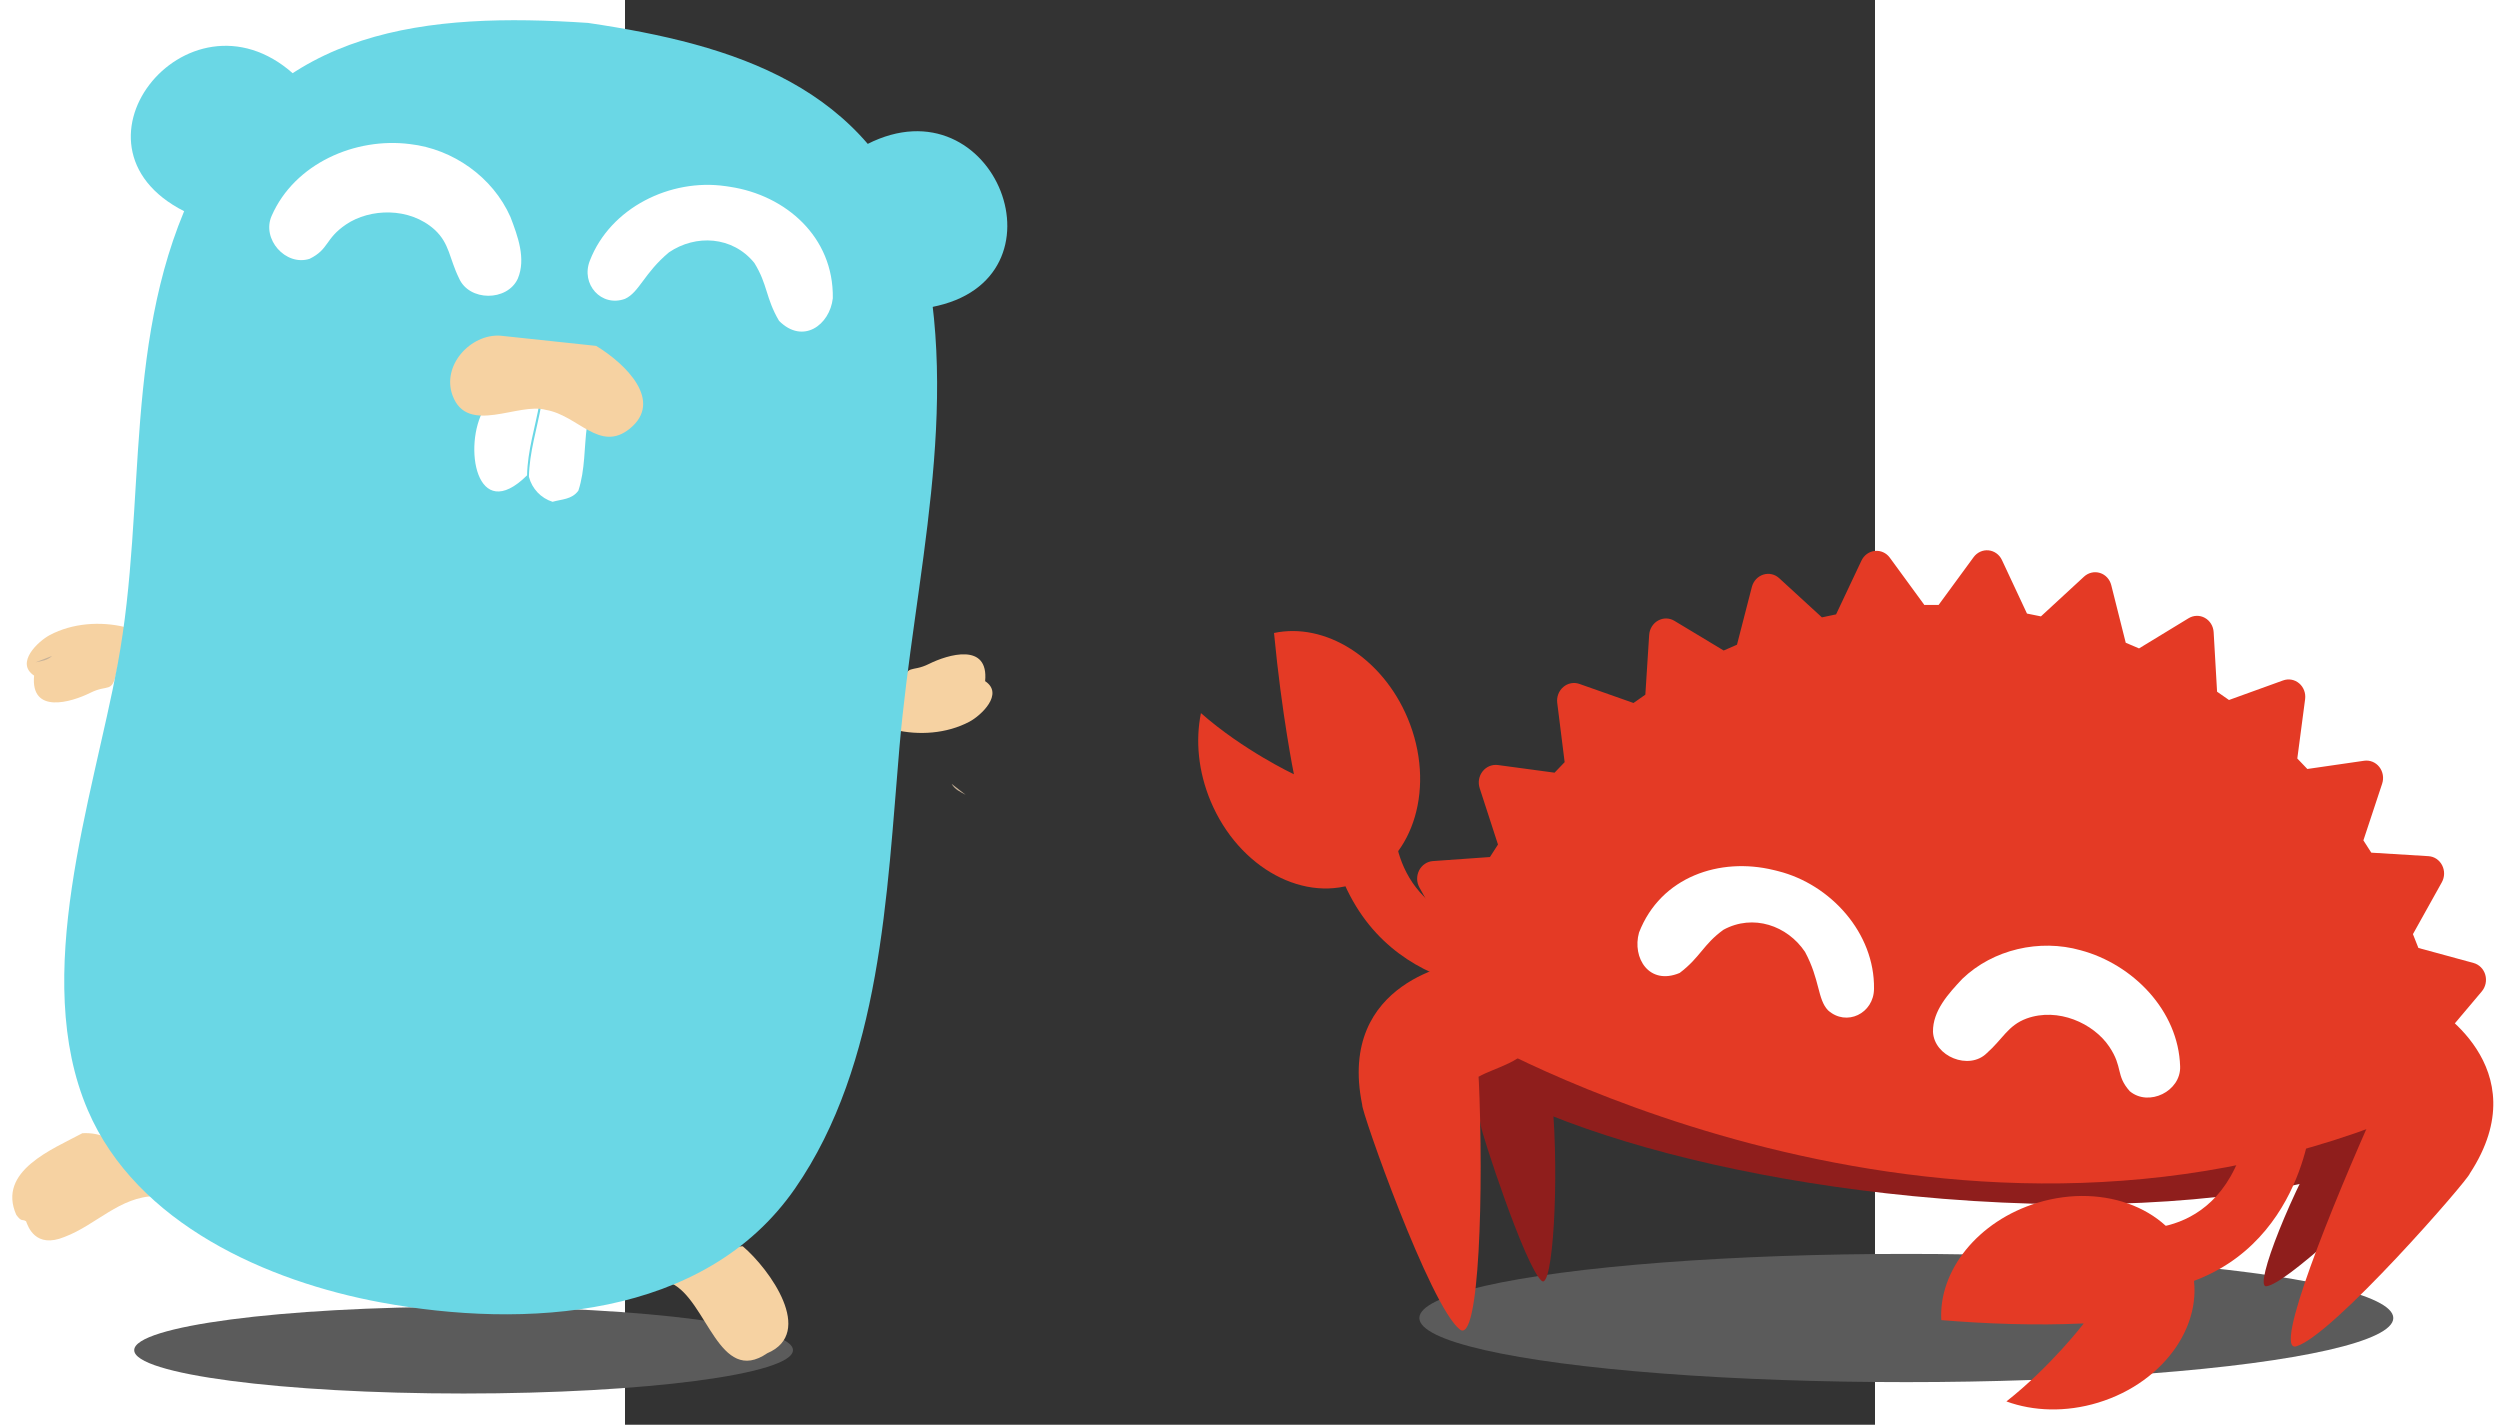 <?xml version="1.0" encoding="UTF-8" standalone="no"?>
<svg
   xmlns:dc="http://purl.org/dc/elements/1.1/"
   xmlns:cc="http://creativecommons.org/ns#"
   xmlns:rdf="http://www.w3.org/1999/02/22-rdf-syntax-ns#"
   xmlns:svg="http://www.w3.org/2000/svg"
   xmlns="http://www.w3.org/2000/svg"
   id="svg40"
   version="1.1"
   viewBox="0 0 763.3 870"
   height="435"
   class="icon"
   width="763.3">
  <rect x="0" y="0" width="763.3" height="870" fill="#333333" stroke="none"/>
  <defs
     id="defs44" />
  <ellipse
     ry="26.481"
     rx="201.128"
     cy="824.457"
     cx="-98.566"
     id="path4846-5"
     style="fill:#5b5b5b;fill-opacity:1;stroke:none;stroke-width:17.837;stroke-linecap:round;stroke-linejoin:round;stroke-miterlimit:4;stroke-dasharray:none;stroke-opacity:1" />
  <ellipse
     ry="39.151"
     rx="297.364"
     cy="804.833"
     cx="782.428"
     id="path4846"
     style="fill:#5b5b5b;fill-opacity:1;stroke:none;stroke-width:26.371;stroke-linecap:round;stroke-linejoin:round;stroke-miterlimit:4;stroke-dasharray:none;stroke-opacity:1" />
  <path
     style="fill:#f6d2a2;stroke-width:0.825"
     id="path2"
     d="m -360.824,412.548 c -2.293,23.794 22.681,16.32 34.347,10.5 11.073,-5.528 13.167,0.737 16.059,-12.975 1.898,-9.01 4.258,-17.955 5.072,-27.162 -15.004,-3.638 -32.073,-2.427 -45.866,4.869 -7.106,3.762 -21.326,17.011 -9.611,24.769" />
  <path
     style="fill:#c6b198;stroke-width:0.825"
     id="path4"
     d="m -359.963,404.452 c 3.59,-0.778 7.328,-1.149 10.089,-3.914" />
  <path
     style="fill:#6ad7e5;stroke-width:0.825"
     id="path6"
     d="m -265.064,130.964 c -85.933,-38.683 -2.59,-143.903 62.512,-85.933 z m 412.973,-42.95 c 78.241,-39.801 125.879,83.132 39.293,99.492 z" />
  <path
     style="fill:#f6d2a2;stroke-width:0.825"
     id="path8"
     d="m 71.914,761.028 c 16.387,13.914 44.385,52.809 14.961,65.311 -29.458,20.162 -36.687,-32.332 -58.473,-42.676 11.772,-12.007 25.995,-22.436 43.511,-22.635 z" />
  <path
     style="fill:#f6d2a2;stroke-width:0.825"
     id="path10"
     d="m -286.737,730.408 c -21.629,0.177 -36.328,17.674 -55.379,24.848 -18.067,7.543 -22.508,-6.595 -23.614,-9.497 -2.43,-1.584 -2.548,0.763 -5.975,-3.916 -11.842,-26.809 22.211,-40.094 40.357,-49.858 23.487,-1.283 34.885,20.789 44.612,38.422 z" />
  <path
     style="stroke-width:0.825"
     id="path12"
     fill=""
     d="m -256.712,99.736 c -10.908,-8.06 -18.338,-17.915 -9.103,-30.648 8.551,-11.788 20.789,-8.562 31.698,-0.501 z m 430.121,51.32 c 12.74,-4.565 22.659,-11.855 17.429,-26.727 -4.842,-13.767 -17.483,-14.219 -30.224,-9.654 z" />
  <path
     style="fill:#f6d2a2;stroke-width:0.825"
     id="path14"
     d="m 219.906,415.943 c 2.293,-23.794 -22.681,-16.32 -34.347,-10.5 -11.075,5.528 -13.164,-0.737 -16.059,12.975 -1.9,9.009 -4.258,17.955 -5.072,27.163 15.002,3.638 32.072,2.427 45.866,-4.87 7.103,-3.763 21.326,-17.011 9.611,-24.769" />
  <path
     style="fill:#c6b198;stroke-width:0.825"
     id="path16"
     d="m 208.033,485.345 c -3.218,-1.784 -6.694,-3.222 -8.553,-6.67" />
  <path
     style="fill:#6ad7e5;stroke-width:0.825"
     id="path18"
     d="m -22.602,13.991 c 89.724,13.262 171.957,38.647 203.178,132.127 25.206,103.332 -4.05,206.415 -13.003,310.363 -7.688,89.255 -11.099,193.18 -63.678,269.172 -55.311,79.952 -165.392,85.848 -253.03,69.647 -68.837,-12.728 -149.123,-47.867 -178.917,-117.446 -34.957,-81.627 2.89,-189.724 18.304,-272.523 18.26,-98.08 2.202,-201.539 48.328,-293.335 47.852,-95.225 140.991,-104.576 238.818,-98.004" />
  <g
     transform="matrix(0.813,0.12,-0.119,0.82,-426.638,-68.047)"
     id="g4844">
    <path
       d="m 543.157,321.057 c 0.088,14.978 3.403,31.793 0.572,47.728 -3.827,7.227 -11.324,7.991 -17.79,10.911 -8.942,-1.403 -16.459,-7.274 -20.045,-15.638 -2.295,-18.187 0.856,-35.796 1.435,-53.99 z"
       id="path24"
       style="fill:#ffffff" />
    <path
       d="m 465.669,319.426 c -11.831,28.672 6.597,86.007 38.698,43.717 -2.295,-18.187 0.858,-35.796 1.435,-53.99 z"
       id="path34"
       style="fill:#ffffff" />
    <path
       d="m 469.718,264.208 c -22.051,1.88 -40.075,28.098 -28.61,48.839 15.183,27.472 49.072,-2.43 70.179,0.371 24.294,0.497 44.195,25.686 63.706,4.553 21.7,-23.504 -9.34,-46.396 -33.604,-56.631 z"
       id="path36"
       style="fill:#f6d2a2" />
    <path
       d="m 466.942,263.06 c -1.633,-38.201 71.203,-42.977 79.803,-11.001 8.58,31.901 -76.217,39.311 -79.803,11.001 -2.86,-22.607 0,0 0,0 z"
       fill=""
       id="path38" />
  </g>
  <path
     id="path4570"
     d="m -131.296,87.988 c -33.281,-4.283 -70.445,11.782 -84.457,43.794 -6.299,14.149 8.511,30.94 23.166,26.266 12.015,-5.945 9.277,-12.17 22.216,-20.964 14.572,-9.879 38.767,-10.765 54.16,3.212 9.144,8.413 8.935,17.619 14.836,29.564 6.118,14.23 29.472,14.35 35.922,0.27 5.117,-12.185 -0.042,-25.96 -4.483,-37.605 C -80.727,108.098 -105.108,90.95 -131.296,87.988 Z"
     style="color:#000000;font-style:normal;font-variant:normal;font-weight:normal;font-stretch:normal;font-size:medium;line-height:normal;font-family:sans-serif;font-variant-ligatures:normal;font-variant-position:normal;font-variant-caps:normal;font-variant-numeric:normal;font-variant-alternates:normal;font-feature-settings:normal;text-indent:0;text-align:start;text-decoration:none;text-decoration-line:none;text-decoration-style:solid;text-decoration-color:#000000;letter-spacing:normal;word-spacing:normal;text-transform:none;writing-mode:lr-tb;direction:ltr;text-orientation:mixed;dominant-baseline:auto;baseline-shift:baseline;text-anchor:start;white-space:normal;shape-padding:0;clip-rule:nonzero;display:inline;overflow:visible;visibility:visible;opacity:1;isolation:auto;mix-blend-mode:normal;color-interpolation:sRGB;color-interpolation-filters:linearRGB;solid-color:#000000;solid-opacity:1;vector-effect:none;fill:#ffffff;fill-opacity:1;fill-rule:nonzero;stroke:none;stroke-width:39.272;stroke-linecap:round;stroke-linejoin:round;stroke-miterlimit:4;stroke-dasharray:none;stroke-dashoffset:0;stroke-opacity:1;color-rendering:auto;image-rendering:auto;shape-rendering:auto;text-rendering:auto;enable-background:accumulate" />
  <path
     id="path4570-8"
     d="m 61.183,113.637 c -33.288,-4.732 -70.056,13.036 -82.624,45.475 -5.737,14.39 6.973,28.639 21.433,23.38 8.738,-3.981 11.68,-15.744 26.872,-28.409 16.304,-11.084 38.801,-9.918 52.104,6.455 8.274,13.341 6.845,21.39 15.1,35.379 14.578,14.644 30.995,2.551 32.834,-13.8 0.602,-37.597 -28.955,-62.945 -62.766,-68.042 l -1.476,-0.233 z"
     style="color:#000000;font-style:normal;font-variant:normal;font-weight:normal;font-stretch:normal;font-size:medium;line-height:normal;font-family:sans-serif;font-variant-ligatures:normal;font-variant-position:normal;font-variant-caps:normal;font-variant-numeric:normal;font-variant-alternates:normal;font-feature-settings:normal;text-indent:0;text-align:start;text-decoration:none;text-decoration-line:none;text-decoration-style:solid;text-decoration-color:#000000;letter-spacing:normal;word-spacing:normal;text-transform:none;writing-mode:lr-tb;direction:ltr;text-orientation:mixed;dominant-baseline:auto;baseline-shift:baseline;text-anchor:start;white-space:normal;shape-padding:0;clip-rule:nonzero;display:inline;overflow:visible;visibility:visible;opacity:1;isolation:auto;mix-blend-mode:normal;color-interpolation:sRGB;color-interpolation-filters:linearRGB;solid-color:#000000;solid-opacity:1;vector-effect:none;fill:#ffffff;fill-opacity:1;fill-rule:nonzero;stroke:none;stroke-width:39.272;stroke-linecap:round;stroke-linejoin:round;stroke-miterlimit:4;stroke-dasharray:none;stroke-dashoffset:0;stroke-opacity:1;color-rendering:auto;image-rendering:auto;shape-rendering:auto;text-rendering:auto;enable-background:accumulate" />
  <g
     transform="matrix(0.549,0.081,-0.08,0.554,-255.629,31.602)"
     id="g4611">
    <path
       d="m 311.768,177.088 a 27.116,29.371 0 1 0 54.232,0 27.116,29.371 0 1 0 -54.232,0 z"
       fill=""
       id="path26" />
    <path
       style="fill:#ffffff"
       d="m 345.635,183.717 a 7.464,6.393 90 1 0 12.785,0 7.464,6.393 90 1 0 -12.785,0 z"
       id="path28" />
  </g>
  <g
     transform="matrix(0.549,0.081,-0.08,0.554,-64.363,53.779)"
     id="g4611-0">
    <path
       d="m 312.578,177.088 a 29.371,27.116 90 1 0 54.232,0 29.371,27.116 90 1 0 -54.232,0 z"
       fill=""
       id="path26-8" />
    <path
       style="fill:#ffffff"
       d="m 345.635,183.717 a 7.464,6.393 90 1 0 12.785,0 7.464,6.393 90 1 0 -12.785,0 z"
       id="path28-3" />
  </g>
  <path
     d="m 805.981,529.506 c -86.947,-8.515 -166.965,-5.777 -227.115,5.564 l -14.222,145.803 c 56.82,22.796 134.794,41.006 221.742,49.521 99.513,9.746 189.943,4.751 251.895,-11.013 l 12.7,-130.196 C 993.247,561.697 905.495,539.251 805.981,529.506 Z"
     style="clip-rule:evenodd;fill:#8f1e1c;fill-rule:nonzero;stroke-width:0.664;stroke-linejoin:round;stroke-miterlimit:1.414"
     id="path2-1" />
  <path
     d="m 1041.716,687.116 c -1.859,-7.307 -1.498,-16.286 1.5,-24.683 5.367,-15.035 17.147,-22.507 26.31,-16.689 2.272,1.443 4.169,3.569 5.657,6.179 0.158,0.016 0.316,0.031 0.471,0.057 0,0 25.999,38.03 -5.301,76.99 -0.821,2.304 -56.474,55.752 -68.22,56.477 -7.688,0.474 15.646,-58.601 39.583,-98.33 z"
     style="clip-rule:evenodd;fill:#8f1e1c;fill-rule:nonzero;stroke-width:0.664;stroke-linejoin:round;stroke-miterlimit:1.414"
     id="path4-4" />
  <path
     d="m 566.15,671.11 c 4.782,-4.975 8.284,-12.895 9.171,-22.119 1.589,-16.514 -5.797,-30.943 -16.499,-32.225 -2.654,-0.319 -5.262,0.203 -7.709,1.417 -0.148,-0.095 -0.297,-0.189 -0.447,-0.273 0,0 -39.535,14.748 -28.047,69.415 -0.245,2.53 26.923,86.205 37.155,94.844 6.697,5.654 10.928,-60.764 6.375,-111.06 z"
     style="clip-rule:evenodd;fill:#8f1e1c;fill-rule:nonzero;stroke-width:0.628;stroke-linejoin:round;stroke-miterlimit:1.414"
     id="path6-4" />
  <path
     d="m 515.388,630.894 0.009,0.01 c 0.113,0.108 0.218,0.206 -0.009,-0.01 z"
     style="clip-rule:evenodd;fill:#e33a25;fill-rule:nonzero;stroke-width:0.664;stroke-linejoin:round;stroke-miterlimit:1.414"
     id="path8-3" />
  <path
     d="m 1111.845,639.085 c -0.384,-2.085 -0.764,-4.168 -1.167,-6.236 l 23.137,-27.435 c 2.36,-2.79 3.162,-6.638 2.147,-10.183 -1.016,-3.527 -3.718,-6.251 -7.141,-7.187 l -33.704,-9.184 c -1.062,-2.845 -2.193,-5.655 -3.331,-8.444 l 17.619,-31.618 c 1.81,-3.222 1.878,-7.162 0.213,-10.408 -1.657,-3.26 -4.804,-5.377 -8.357,-5.584 l -34.904,-2.14 c -1.572,-2.526 -3.174,-5.033 -4.818,-7.502 l 11.446,-34.619 c 1.16,-3.517 0.505,-7.379 -1.738,-10.235 -2.231,-2.846 -5.737,-4.276 -9.252,-3.768 l -34.692,5.027 c -2.004,-2.157 -4.048,-4.294 -6.121,-6.394 l 4.766,-36.225 c 0.489,-3.666 -0.881,-7.33 -3.622,-9.659 -2.736,-2.342 -6.436,-3.018 -9.797,-1.805 l -33.073,11.96 c -2.403,-1.712 -4.82,-3.412 -7.27,-5.066 l -2.091,-36.363 c -0.212,-3.684 -2.242,-6.993 -5.368,-8.721 -3.114,-1.733 -6.887,-1.642 -9.953,0.233 l -30.244,18.424 c -2.684,-1.196 -5.385,-2.353 -8.125,-3.476 l -8.832,-35.153 c -0.898,-3.582 -3.497,-6.403 -6.9,-7.458 -3.391,-1.048 -7.069,-0.196 -9.731,2.256 l -26.311,24.265 c -2.836,-0.612 -5.675,-1.195 -8.529,-1.725 l -15.296,-32.71 c -1.551,-3.314 -4.641,-5.541 -8.172,-5.886 -3.523,-0.345 -6.992,1.24 -9.138,4.191 l -21.334,29.123 c -2.903,-0.033 -5.815,-0.013 -8.71,0.037 l -21.126,-28.91 c -2.14,-2.922 -5.597,-4.472 -9.114,-4.101 -3.542,0.383 -6.641,2.638 -8.207,5.979 l -15.468,32.773 c -2.896,0.57 -5.772,1.19 -8.642,1.834 l -26.101,-23.942 c -2.653,-2.442 -6.337,-3.263 -9.736,-2.161 -3.386,1.09 -6.027,3.942 -6.943,7.515 l -9.082,35.268 c -2.722,1.148 -5.422,2.338 -8.118,3.559 l -30.133,-18.15 c -3.059,-1.846 -6.836,-1.898 -9.959,-0.129 -3.135,1.754 -5.192,5.081 -5.417,8.774 l -2.333,36.463 c -2.432,1.659 -4.845,3.359 -7.239,5.086 l -33.057,-11.662 c -3.36,-1.174 -7.071,-0.458 -9.815,1.901 -2.761,2.366 -4.144,6.029 -3.689,9.704 l 4.525,36.183 c -2.075,2.113 -4.133,4.253 -6.157,6.427 L 532.984,467.153 c -3.501,-0.448 -7.022,0.981 -9.283,3.857 -2.263,2.861 -2.942,6.742 -1.808,10.252 l 11.187,34.439 c -1.658,2.516 -3.31,5.053 -4.912,7.637 l -34.839,2.471 c -3.539,0.247 -6.711,2.394 -8.397,5.666 -1.679,3.281 -1.621,7.213 0.142,10.407 l 17.402,31.405 c -0.207,0.504 -0.402,1.014 -0.608,1.52 l -12.295,10.764 25.814,45.323 c 0,0 274.472,161.002 553.831,56.507 30.99,-2.493 42.626,-48.316 42.626,-48.316 z"
     style="clip-rule:evenodd;fill:#e43a25;fill-rule:nonzero;stroke-width:0.664;stroke-linejoin:round;stroke-miterlimit:1.414"
     id="path10-1" />
  <path
     d="m 521.28,657.484 c 9.53,-5.549 29.481,-9.455 32.145,-21.694 4.77,-21.914 -7.568,-43.206 -27.558,-47.555 -4.958,-1.079 -9.919,-1.012 -14.652,0.029 -0.268,-0.165 -0.538,-0.328 -0.812,-0.478 0,0 -75.948,10.25 -60.235,86.887 -0.733,3.357 41.345,123.004 59.66,137.173 11.987,9.274 14.593,-85.324 11.452,-154.362 z"
     style="clip-rule:evenodd;fill:#e43a25;fill-rule:nonzero;stroke-width:0.664;stroke-linejoin:round;stroke-miterlimit:1.414"
     id="path20" />
  <path
     d="m 1070.096,674.222 c -6.816,-8.671 -27.269,-19.487 -25.239,-31.846 3.636,-22.13 22.947,-37.379 43.134,-34.057 5.006,0.823 9.595,2.714 13.611,5.426 0.311,-0.054 0.621,-0.107 0.93,-0.146 0,0 66.832,37.513 24,102.97 -0.556,3.391 -83.735,99.12 -105.979,105.545 -14.559,4.205 21.198,-84.867 49.543,-147.892 z"
     style="clip-rule:evenodd;fill:#e43a25;fill-rule:nonzero;stroke-width:0.664;stroke-linejoin:round;stroke-miterlimit:1.414"
     id="path22" />
  <path
     d="m 1029.387,686.237 c 0,0 -7.951,90.958 -98.802,102.53 L 915.693,749.649 c 0,0 63.789,12.548 76.555,-67.049 z"
     style="clip-rule:evenodd;fill:#e43a25;fill-rule:nonzero;stroke-width:0.664;stroke-linejoin:round;stroke-miterlimit:1.414"
     id="path26-70" />
  <path
     d="m 956.147,772.629 c -10.216,-33.702 -52.124,-50.789 -93.603,-38.165 -36.51,11.111 -60.491,41.537 -58.752,71.65 27.749,2.282 57.644,3.393 86.982,2.025 0,0 -19.762,25.969 -47.229,47.633 16.461,6.021 36.274,6.738 55.993,0.737 41.48,-12.624 66.824,-50.178 56.608,-83.879 z"
     style="clip-rule:evenodd;fill:#e43a25;fill-rule:nonzero;stroke-width:0.664;stroke-linejoin:round;stroke-miterlimit:1.414"
     id="path28-1" />
  <g
     transform="matrix(-0.056,-0.798,-0.796,0.056,1180.743,1516.215)"
     id="g4778">
    <path
       id="path24-7"
       style="clip-rule:evenodd;fill:#e43a25;fill-rule:nonzero;stroke-width:0.832;stroke-linejoin:round;stroke-miterlimit:1.414"
       d="m 1191.224,707.231 c 0,0 -1.15,114.173 110.739,139.65 l 23.329,-46.871 c 0,0 -81.075,7.843 -87.312,-92.779 z" />
    <path
       id="path30"
       style="clip-rule:evenodd;fill:#e43a25;fill-rule:nonzero;stroke-width:0.832;stroke-linejoin:round;stroke-miterlimit:1.414"
       d="m 1368.854,873.902 c 0,0 45.906,6.066 108.663,7.614 5.497,-39.509 -24.432,-81.322 -72.182,-97.498 -52.754,-17.869 -107.265,2.322 -121.756,45.099 -14.49,42.777 16.529,91.94 69.283,109.81 23.385,7.922 47.112,8.357 67.549,2.667 -30.695,-30.357 -51.557,-67.692 -51.557,-67.692 z" />
  </g>
  <path
     id="path4570-4"
     d="m 888.835,580.264 c 31.871,8.489 59.799,36.812 60.79,70.951 0.535,15.128 -19.118,24.805 -30.741,15.137 -8.753,-9.836 -3.972,-14.446 -12.52,-27.2 -9.635,-14.342 -31.335,-24.128 -50.484,-17.211 -11.416,4.209 -14.608,12.607 -24.37,21.212 -10.798,10.59 -32.103,2.025 -32.8,-13.097 -0.181,-12.914 9.578,-23.45 17.901,-32.325 18.799,-18.072 47.296,-24.517 72.224,-17.469 z"
     style="color:#000000;font-style:normal;font-variant:normal;font-weight:normal;font-stretch:normal;font-size:medium;line-height:normal;font-family:sans-serif;font-variant-ligatures:normal;font-variant-position:normal;font-variant-caps:normal;font-variant-numeric:normal;font-variant-alternates:normal;font-feature-settings:normal;text-indent:0;text-align:start;text-decoration:none;text-decoration-line:none;text-decoration-style:solid;text-decoration-color:#000000;letter-spacing:normal;word-spacing:normal;text-transform:none;writing-mode:lr-tb;direction:ltr;text-orientation:mixed;dominant-baseline:auto;baseline-shift:baseline;text-anchor:start;white-space:normal;shape-padding:0;clip-rule:nonzero;display:inline;overflow:visible;visibility:visible;opacity:1;isolation:auto;mix-blend-mode:normal;color-interpolation:sRGB;color-interpolation-filters:linearRGB;solid-color:#000000;solid-opacity:1;vector-effect:none;fill:#ffffff;fill-opacity:1;fill-rule:nonzero;stroke:none;stroke-width:38.464;stroke-linecap:round;stroke-linejoin:round;stroke-miterlimit:4;stroke-dasharray:none;stroke-dashoffset:0;stroke-opacity:1;color-rendering:auto;image-rendering:auto;shape-rendering:auto;text-rendering:auto;enable-background:accumulate" />
  <path
     id="path4570-8-4"
     d="m 704.191,531.963 c 32.042,8.085 58.984,37.801 58.504,71.789 -0.066,15.137 -16.872,23.296 -28.102,13.173 -6.491,-6.844 -4.847,-18.569 -14.023,-35.659 -10.769,-16.074 -31.677,-23.375 -49.804,-13.517 -12.434,8.986 -14.091,16.792 -26.747,26.371 -18.653,7.823 -29.153,-9.205 -24.818,-24.668 13.268,-34.206 49.49,-46.141 82.142,-38.192 l 1.43,0.337 z"
     style="color:#000000;font-style:normal;font-variant:normal;font-weight:normal;font-stretch:normal;font-size:medium;line-height:normal;font-family:sans-serif;font-variant-ligatures:normal;font-variant-position:normal;font-variant-caps:normal;font-variant-numeric:normal;font-variant-alternates:normal;font-feature-settings:normal;text-indent:0;text-align:start;text-decoration:none;text-decoration-line:none;text-decoration-style:solid;text-decoration-color:#000000;letter-spacing:normal;word-spacing:normal;text-transform:none;writing-mode:lr-tb;direction:ltr;text-orientation:mixed;dominant-baseline:auto;baseline-shift:baseline;text-anchor:start;white-space:normal;shape-padding:0;clip-rule:nonzero;display:inline;overflow:visible;visibility:visible;opacity:1;isolation:auto;mix-blend-mode:normal;color-interpolation:sRGB;color-interpolation-filters:linearRGB;solid-color:#000000;solid-opacity:1;vector-effect:none;fill:#ffffff;fill-opacity:1;fill-rule:nonzero;stroke:none;stroke-width:38.464;stroke-linecap:round;stroke-linejoin:round;stroke-miterlimit:4;stroke-dasharray:none;stroke-dashoffset:0;stroke-opacity:1;color-rendering:auto;image-rendering:auto;shape-rendering:auto;text-rendering:auto;enable-background:accumulate" />
  <g
     transform="matrix(-0.53,-0.131,-0.13,0.531,1022.74,575.473)"
     id="g4611-7"
     style="clip-rule:evenodd;fill-rule:evenodd;stroke-linejoin:round;stroke-miterlimit:1.414">
    <path
       d="m 311.768,177.088 a 27.116,29.371 0 1 0 54.232,0 27.116,29.371 0 1 0 -54.232,0 z"
       fill=""
       id="path26-7" />
    <path
       style="fill:#ffffff"
       d="m 345.635,183.717 a 7.464,6.393 90 1 0 12.785,0 7.464,6.393 90 1 0 -12.785,0 z"
       id="path28-8" />
  </g>
  <g
     transform="matrix(-0.53,-0.131,-0.13,0.531,840.475,524.485)"
     id="g4611-0-6"
     style="clip-rule:evenodd;fill-rule:evenodd;stroke-linejoin:round;stroke-miterlimit:1.414">
    <path
       d="m 312.578,177.088 a 29.371,27.116 90 1 0 54.232,0 29.371,27.116 90 1 0 -54.232,0 z"
       fill=""
       id="path26-8-3" />
    <path
       style="fill:#ffffff"
       d="m 345.635,183.717 a 7.464,6.393 90 1 0 12.785,0 7.464,6.393 90 1 0 -12.785,0 z"
       id="path28-3-7" />
  </g>
</svg>
